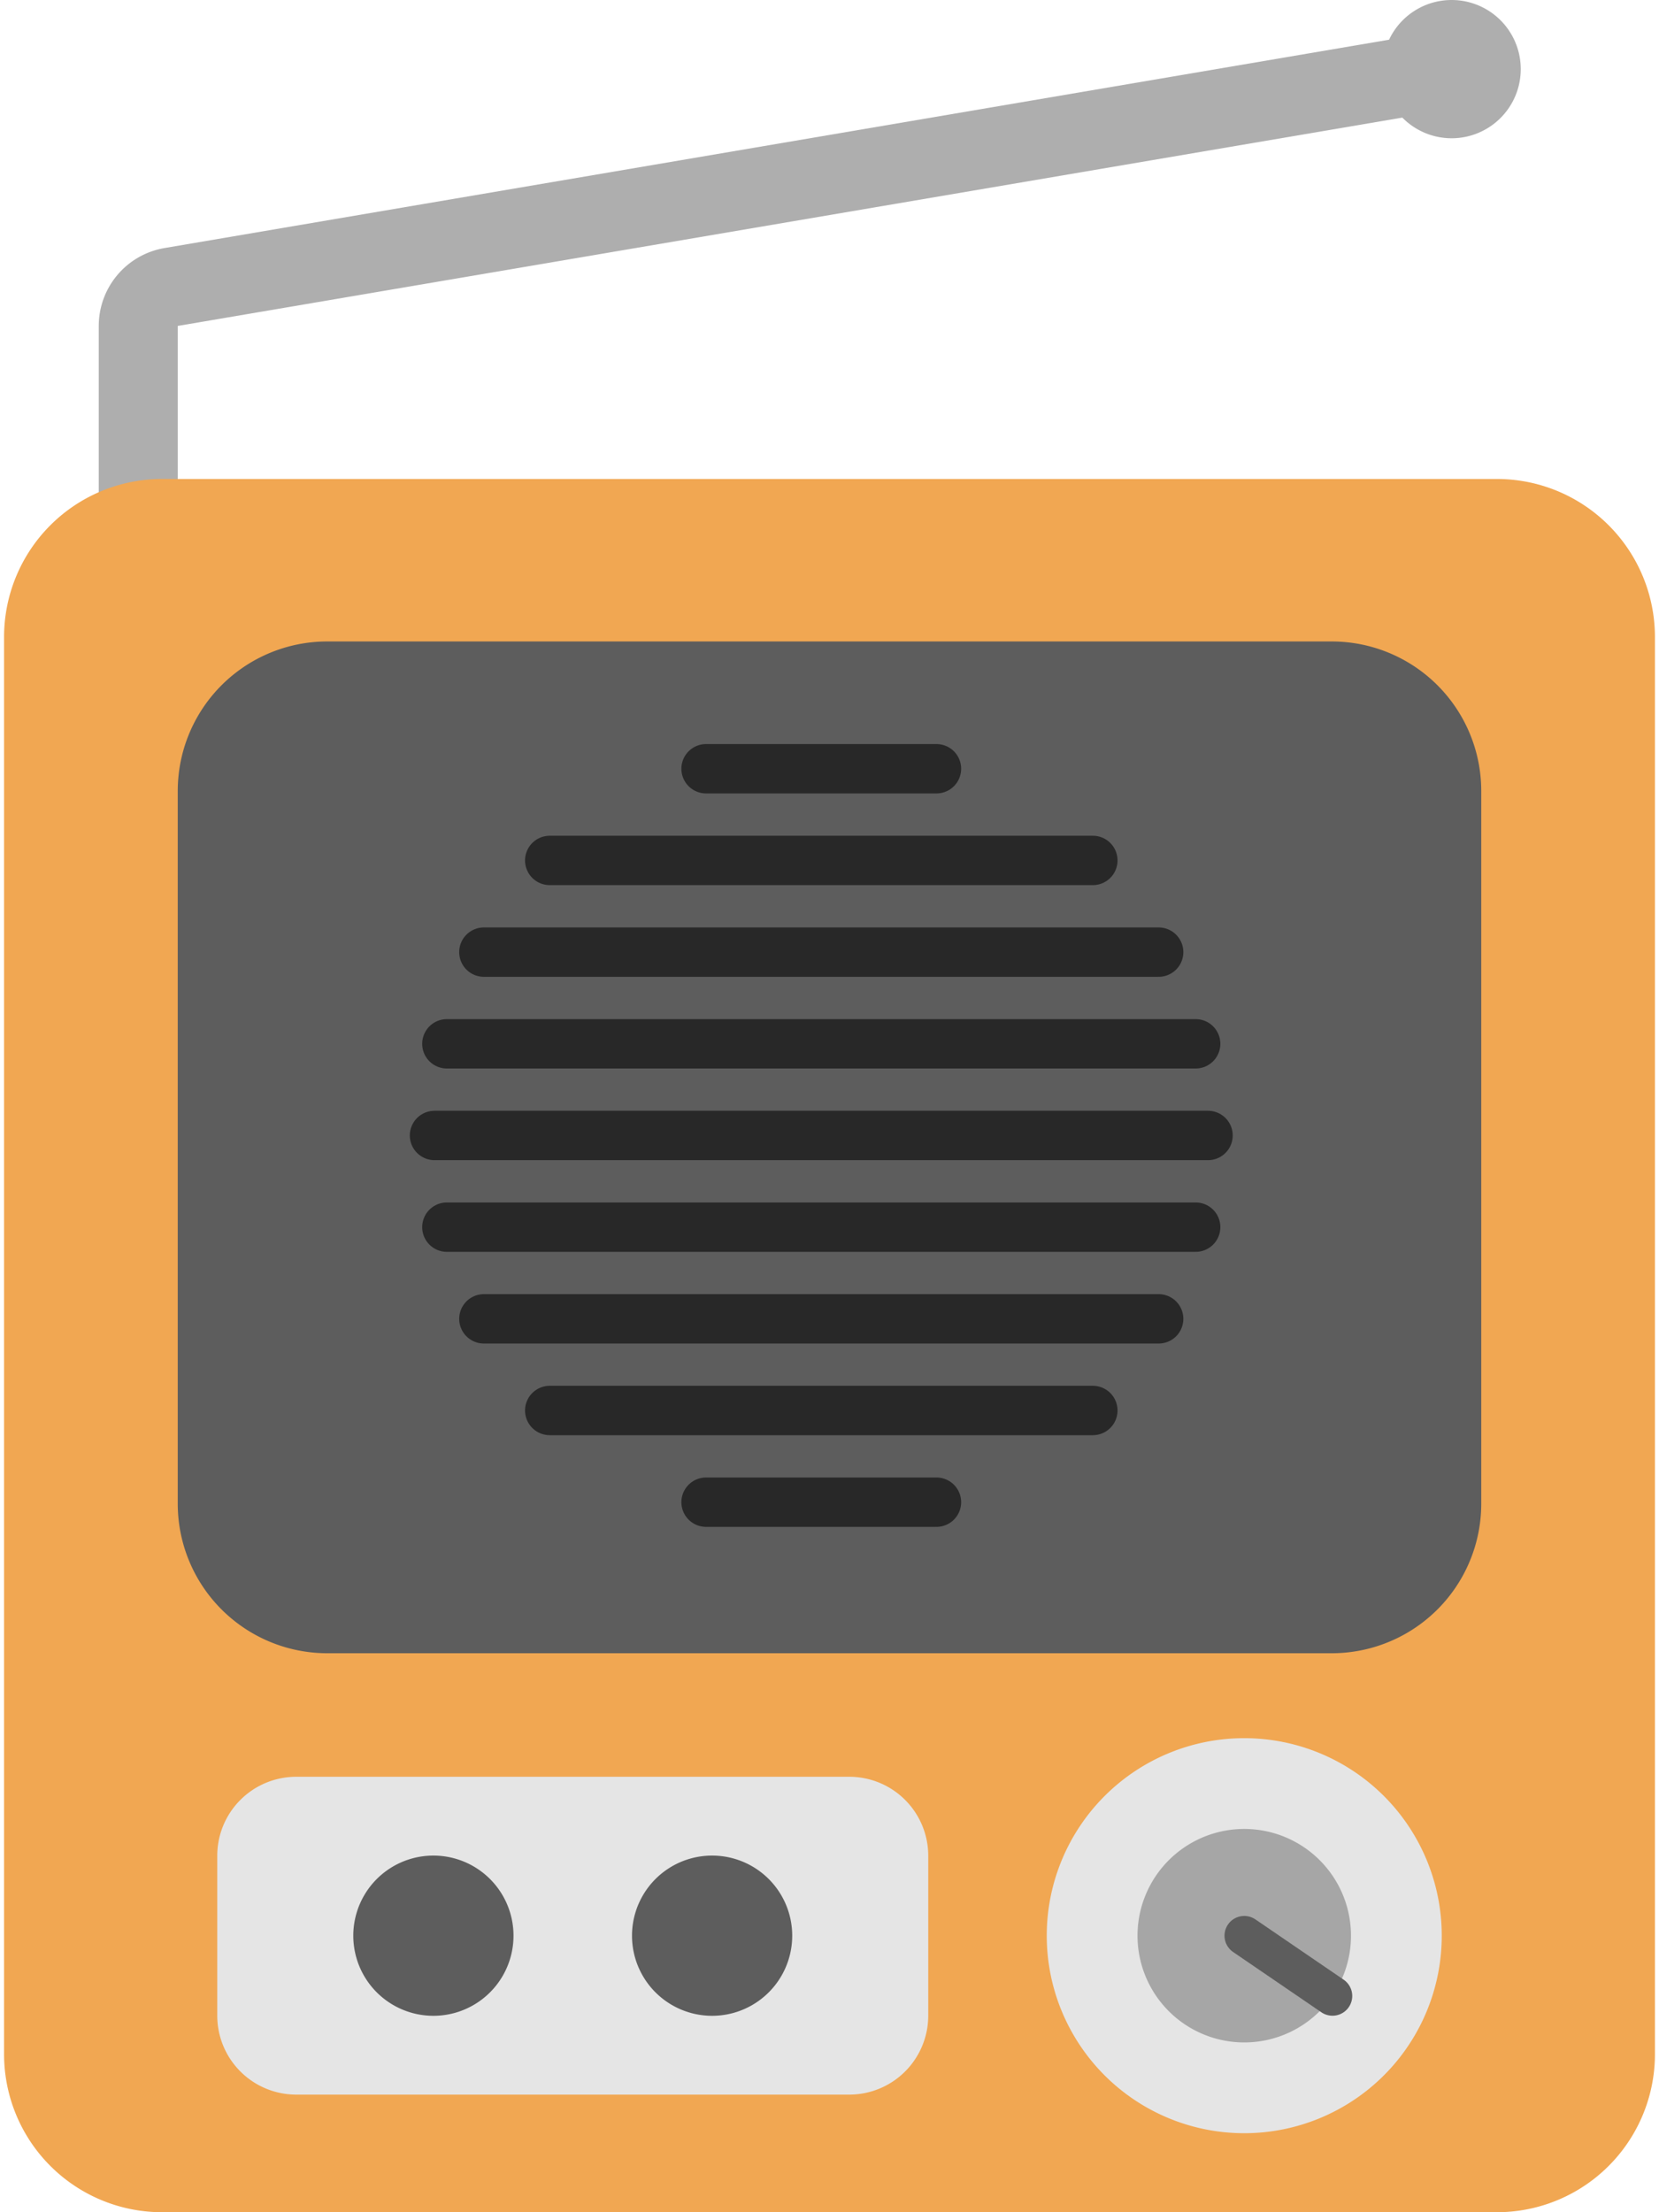 <svg viewBox="0 0 42 56" fill="none" xmlns="http://www.w3.org/2000/svg"><path d="M3.5 26.5V8.25a1 1 0 0 1 .832-.985L36.75 1.75" stroke="#AEAEAE" stroke-width="2" stroke-linejoin="round"/><path d="M36.75 3.5a1.75 1.75 0 1 0 0-3.5 1.75 1.75 0 0 0 0 3.5z" fill="#AEAEAE"/><path d="M37.897 12.125H4.103a4 4 0 0 0-4 4V52a4 4 0 0 0 4 4h33.794a4 4 0 0 0 4-4V16.125a4 4 0 0 0-4-4z" fill="#F1A752"/><path d="M33.715 16.238H8.285A3.785 3.785 0 0 0 4.5 20.023v18.042a3.785 3.785 0 0 0 3.785 3.785h25.43a3.785 3.785 0 0 0 3.785-3.785V20.023a3.785 3.785 0 0 0-3.785-3.785z" fill="#5D5D5D"/><path d="M17.875 19.46h5.833M17.875 38.026h5.833M13.917 21.781h13.75M12.25 24.102h17.083M11.313 26.423H30.27M11 28.743h19.583M11.313 31.064H30.27M12.25 33.385h17.083M13.917 35.705h13.75" stroke="#282828" stroke-width="1.25" stroke-linecap="round"/><path d="M31.5 54a5 5 0 1 0 0-10 5 5 0 0 0 0 10z" fill="#E5E5E5"/><path d="M31.5 51.702a2.702 2.702 0 1 0 0-5.404 2.702 2.702 0 0 0 0 5.404z" fill="#A6A6A6"/><path d="M33.734 50.526L31.5 49" stroke="#5D5D5D" stroke-linecap="round"/><path d="M21.5 44.977h-14a2 2 0 0 0-2 2v4.046a2 2 0 0 0 2 2h14a2 2 0 0 0 2-2v-4.046a2 2 0 0 0-2-2z" fill="#E5E5E5"/><path d="M10.972 51.028a2.028 2.028 0 1 0 0-4.056 2.028 2.028 0 0 0 0 4.056zM18.028 51.028a2.028 2.028 0 1 0 0-4.056 2.028 2.028 0 0 0 0 4.056z" fill="#5D5D5D"/></svg>
